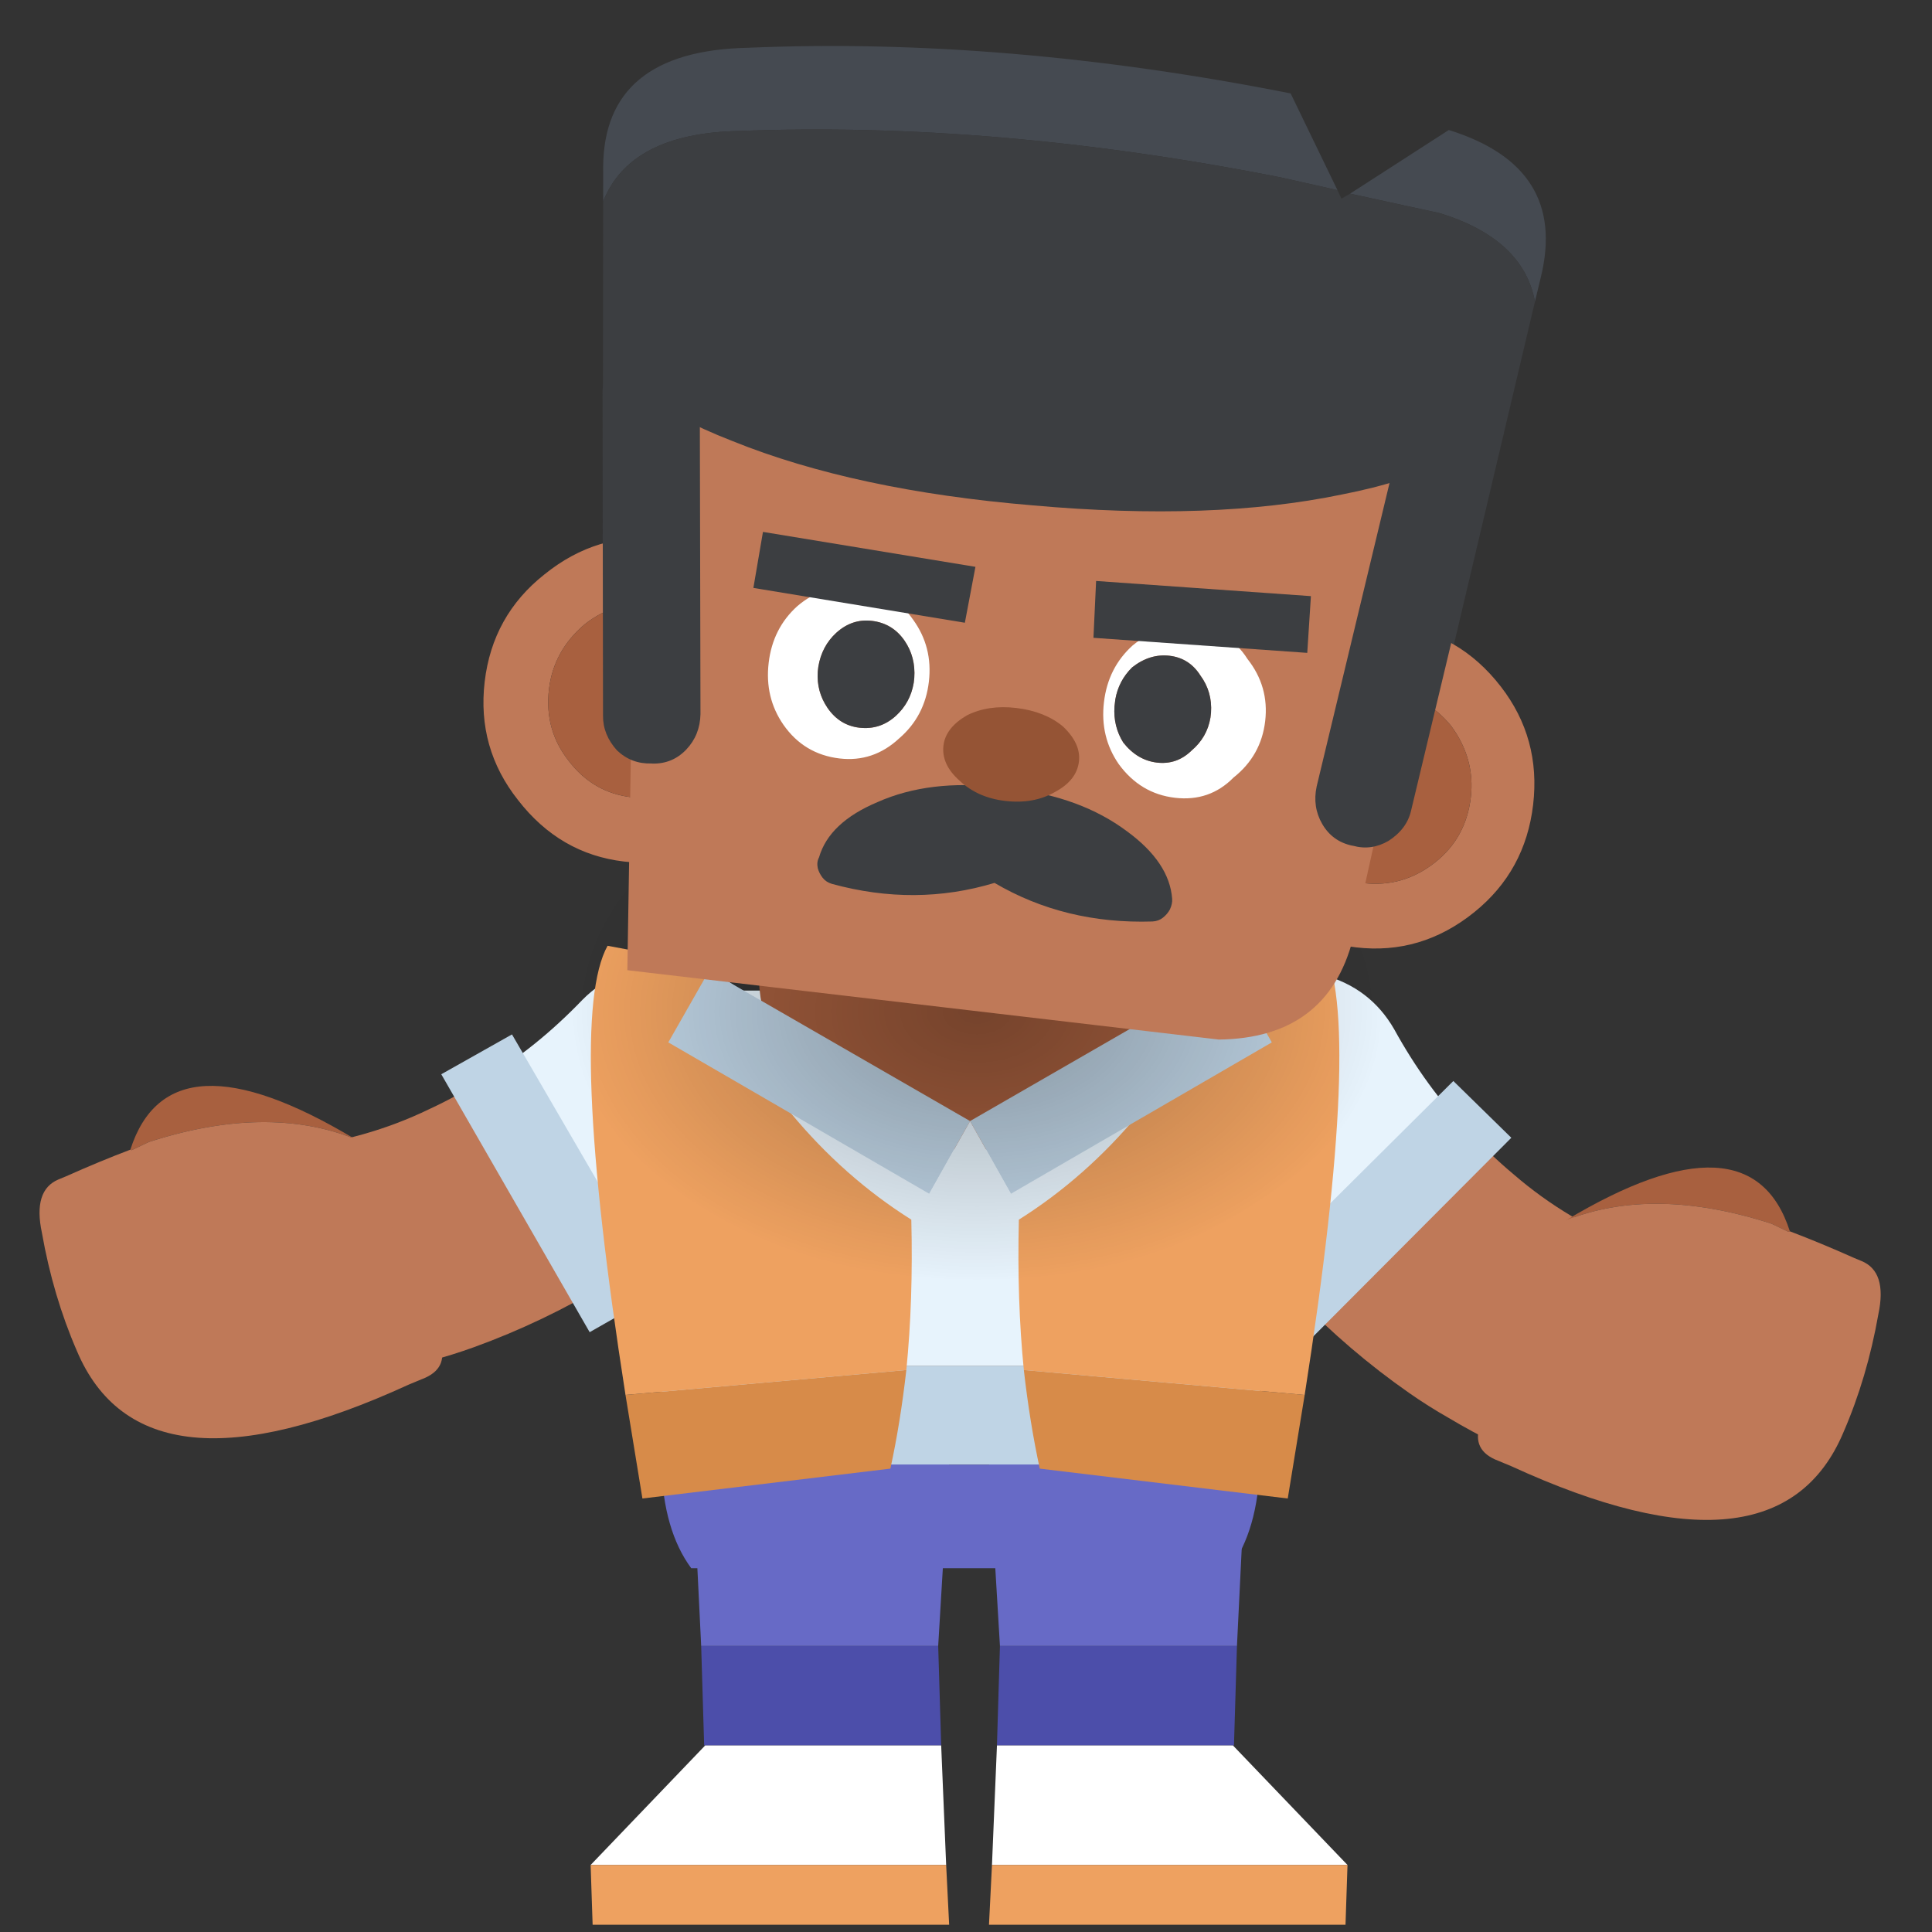 <svg width="97" height="97" viewBox="0 0 97 97" fill="none" xmlns="http://www.w3.org/2000/svg">
<rect x="0" y="0" width="97" height="97" fill="#333333" stroke="none"/>
<path d="M61.954 87.635L62.104 82.635H50.204L50.054 87.635H61.904H61.954Z" fill="#4C4EAA"/>
<path d="M67.654 93.635L61.904 87.635H50.054L49.804 93.635H67.654Z" fill="white"/>
<path d="M67.554 96.635L67.654 93.635H49.804L49.654 96.635H67.554Z" fill="#EEA160"/>
<path d="M62.554 73.435C62.554 71.835 61.921 70.469 60.654 69.335C59.421 68.202 57.904 67.635 56.104 67.635C54.338 67.635 52.821 68.202 51.554 69.335C50.288 70.469 49.654 71.835 49.654 73.435L50.204 82.635H62.104L62.554 73.435Z" fill="#676AC6"/>
<path d="M35.354 87.635L35.204 82.635H47.104L47.254 87.635H35.404H35.354Z" fill="#4C4EAA"/>
<path d="M29.654 93.635L35.404 87.635H47.254L47.504 93.635H29.654Z" fill="white"/>
<path d="M29.754 96.635L29.654 93.635H47.504L47.654 96.635H29.754Z" fill="#EEA160"/>
<path d="M34.754 73.435C34.754 71.835 35.388 70.469 36.654 69.335C37.888 68.202 39.404 67.635 41.204 67.635C42.971 67.635 44.488 68.202 45.754 69.335C47.021 70.469 47.654 71.835 47.654 73.435L47.104 82.635H35.204L34.754 73.435Z" fill="#676AC6"/>
<path d="M70.74 69.93C68.734 68.53 66.853 66.922 65.096 65.105C66.932 61.732 69.812 58.967 73.738 56.809C74.46 57.59 75.216 58.31 76.006 58.97C77.799 60.52 79.852 61.743 82.166 62.639C83.668 63.215 84.754 64.248 85.425 65.739C86.054 67.253 86.093 68.782 85.542 70.325C84.934 71.819 83.869 72.896 82.346 73.558C80.887 74.237 79.374 74.28 77.808 73.688C76.001 72.962 74.309 72.129 72.732 71.189C72.043 70.797 71.379 70.378 70.74 69.93Z" fill="#BF7958"/>
<path d="M59.127 52.998C59.581 51.429 60.523 50.232 61.952 49.407C63.405 48.623 64.895 48.47 66.423 48.949C68.001 49.371 69.19 50.277 69.992 51.665C71.059 53.607 72.307 55.322 73.738 56.809C69.812 58.967 66.932 61.732 65.096 65.105C63.04 62.864 61.219 60.322 59.633 57.482C58.905 56.079 58.736 54.584 59.127 52.998Z" fill="#E7F3FC"/>
<path d="M65.331 67.705L62.385 64.793L72.968 54.274L75.879 57.124L65.331 67.705Z" fill="#BFD4E5"/>
<path d="M23.805 67.635C26.105 66.802 28.338 65.735 30.504 64.435C29.604 60.702 27.538 57.285 24.305 54.185C23.405 54.752 22.488 55.252 21.555 55.685C19.421 56.718 17.122 57.368 14.655 57.635C13.055 57.802 11.738 58.518 10.705 59.785C9.705 61.085 9.272 62.552 9.405 64.185C9.605 65.785 10.355 67.102 11.655 68.135C12.888 69.168 14.338 69.601 16.005 69.435C17.938 69.201 19.788 68.835 21.555 68.335C22.321 68.135 23.071 67.901 23.805 67.635Z" fill="#BF7958"/>
<path d="M39.404 54.285C39.371 52.652 38.771 51.252 37.604 50.085C36.404 48.952 35.004 48.419 33.404 48.485C31.771 48.485 30.388 49.052 29.255 50.185C27.721 51.785 26.071 53.119 24.305 54.185C27.538 57.285 29.605 60.702 30.504 64.435C33.071 62.802 35.488 60.818 37.754 58.485C38.821 57.319 39.371 55.919 39.404 54.285Z" fill="#E7F3FC"/>
<path d="M29.605 66.885L33.204 64.835L25.705 51.935L22.155 53.935L29.605 66.885Z" fill="#BFD4E5"/>
<path d="M63.254 73.535V68.585H33.204V73.535H63.254Z" fill="#BFD4E5"/>
<path d="M61.754 78.735C62.688 77.469 63.188 75.735 63.254 73.535H33.204C33.271 75.735 33.771 77.469 34.704 78.735H61.754Z" fill="#676AC6"/>
<path d="M66.454 54.935C67.154 51.335 66.288 49.602 63.854 49.735H32.554C30.121 49.602 29.254 51.335 29.954 54.935L33.204 68.585H63.254L66.454 54.935Z" fill="#E7F3FC"/>
<path d="M56.254 42.285C54.154 40.585 51.638 39.735 48.704 39.735C45.771 39.735 43.254 40.585 41.154 42.285C39.088 44.085 38.054 46.235 38.054 48.735C38.054 48.902 38.071 49.069 38.104 49.235C38.204 51.502 39.221 53.435 41.154 55.035C43.254 56.835 45.771 57.735 48.704 57.735C51.638 57.735 54.154 56.835 56.254 55.035C58.188 53.435 59.204 51.502 59.304 49.235C59.338 49.069 59.354 48.902 59.354 48.735C59.354 46.235 58.321 44.085 56.254 42.285Z" fill="#A8603F"/>
<path d="M45.504 68.785L31.404 70.035C31.671 71.669 31.954 73.402 32.254 75.235L44.704 73.735C45.038 72.202 45.304 70.552 45.504 68.785Z" fill="#D78B49"/>
<path d="M45.504 68.785C45.738 66.452 45.821 63.935 45.754 61.235C41.254 58.402 37.688 54.102 35.054 48.335L30.504 47.485C29.138 49.952 29.438 57.469 31.404 70.035L45.504 68.785Z" fill="#EEA160"/>
<path d="M65.504 70.035L51.404 68.785C51.604 70.552 51.871 72.202 52.204 73.735L64.654 75.235C64.954 73.402 65.238 71.669 65.504 70.035Z" fill="#D78B49"/>
<path d="M51.154 61.235C51.088 63.935 51.171 66.452 51.404 68.785L65.504 70.035C67.471 57.469 67.771 49.952 66.404 47.485L61.854 48.335C59.221 54.102 55.654 58.402 51.154 61.235Z" fill="#EEA160"/>
<path d="M35.604 48.735L33.554 52.335L46.654 59.935L48.704 56.285L35.604 48.735ZM61.804 48.735L48.704 56.285L50.754 59.935L63.854 52.335L61.804 48.735Z" fill="#BFD4E5"/>
<path d="M50.754 59.935L48.704 56.285L46.654 59.935H50.754Z" fill="#E7F3FC"/>
<path d="M89.798 61.848L88.94 61.438C84.994 60.163 81.553 60.107 78.617 61.271C84.81 57.56 88.559 57.743 89.864 61.821L89.798 61.848Z" fill="#A8603F"/>
<path d="M75.049 73.269C74.231 72.894 74.006 72.26 74.376 71.367L78.617 61.271C81.553 60.107 84.994 60.163 88.94 61.438L89.798 61.848L89.864 61.821C90.893 62.211 91.97 62.658 93.097 63.161L93.466 63.314C94.329 63.672 94.608 64.564 94.306 65.99C93.932 68.109 93.347 70.085 92.55 71.92C90.349 77.142 84.793 77.706 75.88 73.614L75.049 73.269Z" fill="#BF7958"/>
<path d="M63.299 41.235C59.38 38.635 54.632 37.335 49.054 37.335C43.477 37.335 38.678 38.635 34.659 41.235C30.74 43.902 28.78 47.085 28.78 50.785C28.78 54.485 30.74 57.635 34.659 60.235C38.678 62.902 43.477 64.235 49.054 64.235C54.632 64.235 59.38 62.902 63.299 60.235C67.319 57.635 69.329 54.485 69.329 50.785C69.329 47.085 67.319 43.902 63.299 41.235Z" fill="url(#paint0_radial_26_31)"/>
<path d="M67.15 9.547L64.799 4.69C55.222 2.795 46.132 2.032 37.531 2.399C32.719 2.506 30.303 4.505 30.283 8.396L30.284 10.107C31.189 7.831 33.458 6.654 37.091 6.576C45.689 6.242 54.776 7.022 64.354 8.917L67.15 9.547ZM77.066 15.14L77.361 13.916C78.263 10.229 76.722 7.766 72.74 6.527L67.784 9.722L72.3 10.705C75.085 11.568 76.674 13.046 77.066 15.14Z" fill="#454A51"/>
<path d="M72.3 10.705L67.784 9.722L67.352 9.973L67.15 9.547L64.354 8.917C54.776 7.022 45.689 6.242 37.091 6.576C33.458 6.654 31.189 7.831 30.284 10.107L30.259 29.637C30.286 32.56 32.004 34.222 35.414 34.622L66.302 38.243C69.745 38.647 71.801 37.428 72.47 34.587L77.066 15.14C76.674 13.047 75.085 11.568 72.3 10.705Z" fill="#3C3E41"/>
<path d="M27.332 28.841C25.594 30.215 24.594 32.011 24.334 34.229C24.074 36.447 24.631 38.425 26.005 40.164C27.404 41.972 29.179 43.003 31.331 43.255C33.516 43.511 35.498 42.921 37.277 41.485C38.983 40.108 39.965 38.31 40.225 36.092C40.486 33.874 39.945 31.898 38.605 30.163C37.206 28.354 35.414 27.322 33.229 27.066C31.077 26.814 29.111 27.405 27.332 28.841ZM28.551 38.197C27.733 37.161 27.403 35.965 27.562 34.607C27.714 33.316 28.311 32.228 29.355 31.344C30.39 30.526 31.553 30.192 32.845 30.343C34.202 30.503 35.29 31.1 36.108 32.136C36.919 33.237 37.248 34.434 37.097 35.725C36.938 37.083 36.34 38.17 35.305 38.989C34.265 39.84 33.067 40.186 31.709 40.027C30.418 39.876 29.365 39.266 28.551 38.197ZM64.08 33.15C62.342 34.524 61.343 36.319 61.083 38.538C60.822 40.756 61.379 42.734 62.753 44.472C64.152 46.281 65.927 47.311 68.079 47.564C70.264 47.82 72.246 47.23 74.025 45.794C75.731 44.417 76.714 42.619 76.974 40.401C77.234 38.183 76.694 36.206 75.353 34.472C73.954 32.663 72.162 31.631 69.977 31.375C67.825 31.122 65.86 31.714 64.08 33.15ZM66.103 35.653C67.138 34.834 68.302 34.501 69.593 34.652C70.917 34.807 72.005 35.405 72.856 36.444C73.667 37.546 73.996 38.743 73.845 40.034C73.686 41.391 73.088 42.479 72.053 43.297C70.98 44.145 69.782 44.491 68.457 44.336C67.166 44.184 66.114 43.574 65.299 42.506C64.448 41.466 64.102 40.268 64.261 38.91C64.412 37.619 65.026 36.533 66.103 35.653Z" fill="#BF7958"/>
<path d="M27.562 34.607C27.403 35.965 27.733 37.161 28.551 38.197C29.365 39.266 30.418 39.876 31.709 40.027C33.067 40.186 34.265 39.84 35.305 38.989C36.34 38.17 36.938 37.083 37.097 35.725C37.248 34.434 36.919 33.237 36.108 32.136C35.29 31.1 34.202 30.503 32.845 30.343C31.554 30.192 30.39 30.526 29.355 31.344C28.311 32.228 27.714 33.316 27.562 34.607ZM69.593 34.652C68.302 34.501 67.138 34.834 66.103 35.653C65.026 36.533 64.412 37.619 64.261 38.91C64.102 40.268 64.448 41.466 65.299 42.506C66.114 43.574 67.166 44.184 68.457 44.336C69.782 44.491 70.98 44.145 72.053 43.297C73.089 42.479 73.686 41.391 73.845 40.034C73.996 38.743 73.667 37.546 72.856 36.444C72.005 35.405 70.917 34.807 69.593 34.652Z" fill="#A8603F"/>
<path d="M61.193 52.193C64.823 52.149 67.068 50.466 67.927 47.143L73.587 21.629L32.022 16.755L31.497 48.711L61.193 52.193Z" fill="#BF7958"/>
<path d="M38.592 33.283C38.456 34.441 38.703 35.477 39.335 36.39C40.024 37.377 40.965 37.941 42.157 38.081C43.283 38.212 44.279 37.876 45.145 37.072C46.003 36.333 46.501 35.385 46.636 34.226C46.772 33.067 46.508 32.029 45.844 31.112C45.183 30.162 44.29 29.621 43.164 29.489C41.972 29.35 40.929 29.664 40.033 30.431C39.208 31.173 38.727 32.124 38.592 33.283ZM41.057 33.723L41.086 33.474C41.201 32.783 41.502 32.214 41.991 31.768C42.517 31.293 43.111 31.094 43.773 31.172C44.468 31.253 45.016 31.586 45.417 32.17C45.79 32.717 45.952 33.34 45.903 34.039L45.874 34.288C45.763 34.946 45.464 35.498 44.975 35.944C44.449 36.419 43.839 36.616 43.144 36.535C42.482 36.457 41.95 36.126 41.548 35.542C41.176 34.995 41.013 34.389 41.057 33.723ZM56.169 38.364C56.892 39.355 57.833 39.919 58.992 40.054C60.15 40.19 61.13 39.852 61.93 39.04C62.855 38.309 63.385 37.364 63.521 36.206C63.657 35.047 63.359 34.005 62.629 33.081C62.034 32.138 61.158 31.599 59.999 31.463C58.84 31.327 57.797 31.641 56.868 32.405C56.043 33.147 55.562 34.098 55.426 35.257C55.29 36.415 55.538 37.451 56.169 38.364ZM60.266 33.911C60.671 34.462 60.849 35.087 60.801 35.786L60.772 36.034C60.661 36.693 60.345 37.243 59.823 37.685C59.331 38.164 58.754 38.365 58.091 38.288C57.429 38.21 56.864 37.875 56.397 37.283C56.058 36.74 55.91 36.136 55.955 35.47L55.996 35.122C56.103 34.497 56.384 33.959 56.839 33.509C57.431 33.042 58.058 32.847 58.72 32.924C59.382 33.002 59.898 33.331 60.266 33.911Z" fill="white"/>
<path d="M41.086 33.474L41.057 33.723C41.013 34.389 41.176 34.995 41.548 35.542C41.95 36.126 42.482 36.457 43.144 36.535C43.839 36.616 44.449 36.419 44.975 35.944C45.464 35.498 45.763 34.946 45.874 34.288L45.903 34.039C45.952 33.34 45.79 32.717 45.417 32.17C45.016 31.586 44.468 31.253 43.773 31.172C43.111 31.094 42.517 31.293 41.991 31.768C41.502 32.214 41.201 32.783 41.086 33.474ZM60.801 35.786C60.849 35.087 60.671 34.462 60.266 33.911C59.898 33.331 59.382 33.002 58.72 32.924C58.058 32.847 57.431 33.042 56.839 33.509C56.384 33.959 56.103 34.497 55.996 35.122L55.955 35.47C55.91 36.136 56.058 36.74 56.397 37.283C56.864 37.875 57.429 38.21 58.091 38.288C58.753 38.365 59.331 38.164 59.823 37.685C60.345 37.243 60.661 36.693 60.772 36.034L60.801 35.786Z" fill="#3C3E41"/>
<path d="M48.443 31.266L48.974 28.459L38.306 26.705L37.825 29.518L48.443 31.266ZM55.032 29.169L54.899 32.023L65.634 32.779L65.817 29.93L55.032 29.169Z" fill="#3C3E41"/>
<path d="M50.193 39.526C47.843 39.251 45.8 39.498 44.065 40.268C42.441 40.95 41.46 41.875 41.122 43.044C41.036 43.202 41.015 43.384 41.058 43.59C41.105 43.763 41.187 43.924 41.303 44.072C41.42 44.22 41.576 44.322 41.771 44.378C44.568 45.143 47.288 45.126 49.932 44.328C52.287 45.712 54.93 46.358 57.861 46.265C58.063 46.255 58.239 46.192 58.386 46.075C58.534 45.958 58.651 45.821 58.737 45.663C58.826 45.472 58.864 45.292 58.85 45.122C58.758 43.903 58.002 42.774 56.58 41.735C55.037 40.581 53.107 39.868 50.789 39.596C50.69 39.584 50.591 39.573 50.491 39.561C50.392 39.55 50.293 39.538 50.193 39.526Z" fill="#3C3E41"/>
<path d="M52.986 39.753C53.702 39.367 54.097 38.86 54.171 38.231C54.241 37.635 53.974 37.05 53.37 36.475C52.759 35.967 51.973 35.657 51.013 35.544C50.086 35.436 49.266 35.558 48.553 35.911C47.833 36.33 47.438 36.837 47.368 37.433C47.294 38.062 47.561 38.647 48.169 39.188C48.773 39.762 49.538 40.104 50.465 40.212C51.425 40.325 52.266 40.172 52.986 39.753Z" fill="#955435"/>
<path d="M32.758 17.345L32.708 17.339C32.035 17.361 31.449 17.628 30.953 18.14C30.464 18.586 30.231 19.146 30.253 19.82L30.276 35.932C30.269 36.569 30.503 37.15 30.978 37.676C31.461 38.135 32.04 38.354 32.714 38.332L32.763 38.338C33.433 38.35 33.998 38.114 34.457 37.631C34.916 37.148 35.154 36.554 35.169 35.852L35.134 19.838C35.116 19.132 34.865 18.549 34.382 18.089C33.932 17.634 33.391 17.386 32.758 17.345ZM70.932 22.375C70.389 22.714 70.027 23.225 69.846 23.909L66.107 39.479C65.959 40.167 66.053 40.798 66.388 41.375C66.724 41.951 67.218 42.311 67.873 42.455L67.922 42.461C68.54 42.634 69.136 42.553 69.713 42.218C70.33 41.82 70.709 41.311 70.848 40.69L74.599 25.02C74.776 24.369 74.678 23.77 74.306 23.223C73.942 22.61 73.434 22.215 72.784 22.038L72.734 22.032C72.076 21.921 71.475 22.036 70.932 22.375Z" fill="#3C3E41"/>
<path d="M67.372 24.827C71.769 23.966 74.072 22.642 74.282 20.854C74.487 19.1 72.537 17.411 68.432 15.789C64.392 14.174 59.367 13.098 53.355 12.561C47.406 12.065 42.233 12.247 37.836 13.107C33.468 14.005 31.182 15.331 30.976 17.086C30.766 18.873 32.7 20.56 36.776 22.145C40.878 23.801 45.904 24.877 51.853 25.373C57.864 25.91 63.038 25.728 67.372 24.827Z" fill="#3C3E41"/>
<path d="M6.61 57.748L7.469 57.338C11.415 56.062 14.856 56.007 17.792 57.171C11.598 53.46 7.849 53.644 6.545 57.721L6.61 57.748Z" fill="#A8603F"/>
<path d="M21.36 69.169C22.178 68.794 22.402 68.16 22.032 67.267L17.792 57.171C14.856 56.007 11.415 56.062 7.469 57.338L6.61 57.748L6.545 57.721C5.516 58.111 4.438 58.558 3.312 59.061L2.942 59.214C2.08 59.572 1.8 60.464 2.103 61.89C2.476 64.008 3.061 65.985 3.858 67.82C6.059 73.042 11.616 73.606 20.528 69.514L21.36 69.169Z" fill="#BF7958"/>
<defs>
<radialGradient id="paint0_radial_26_31" cx="0" cy="0" r="1" gradientUnits="userSpaceOnUse" gradientTransform="translate(49.054 50.785) scale(20.482 13.588)">
<stop stop-opacity="0.302"/>
<stop offset="1" stop-opacity="0"/>
</radialGradient>
</defs>
</svg>
